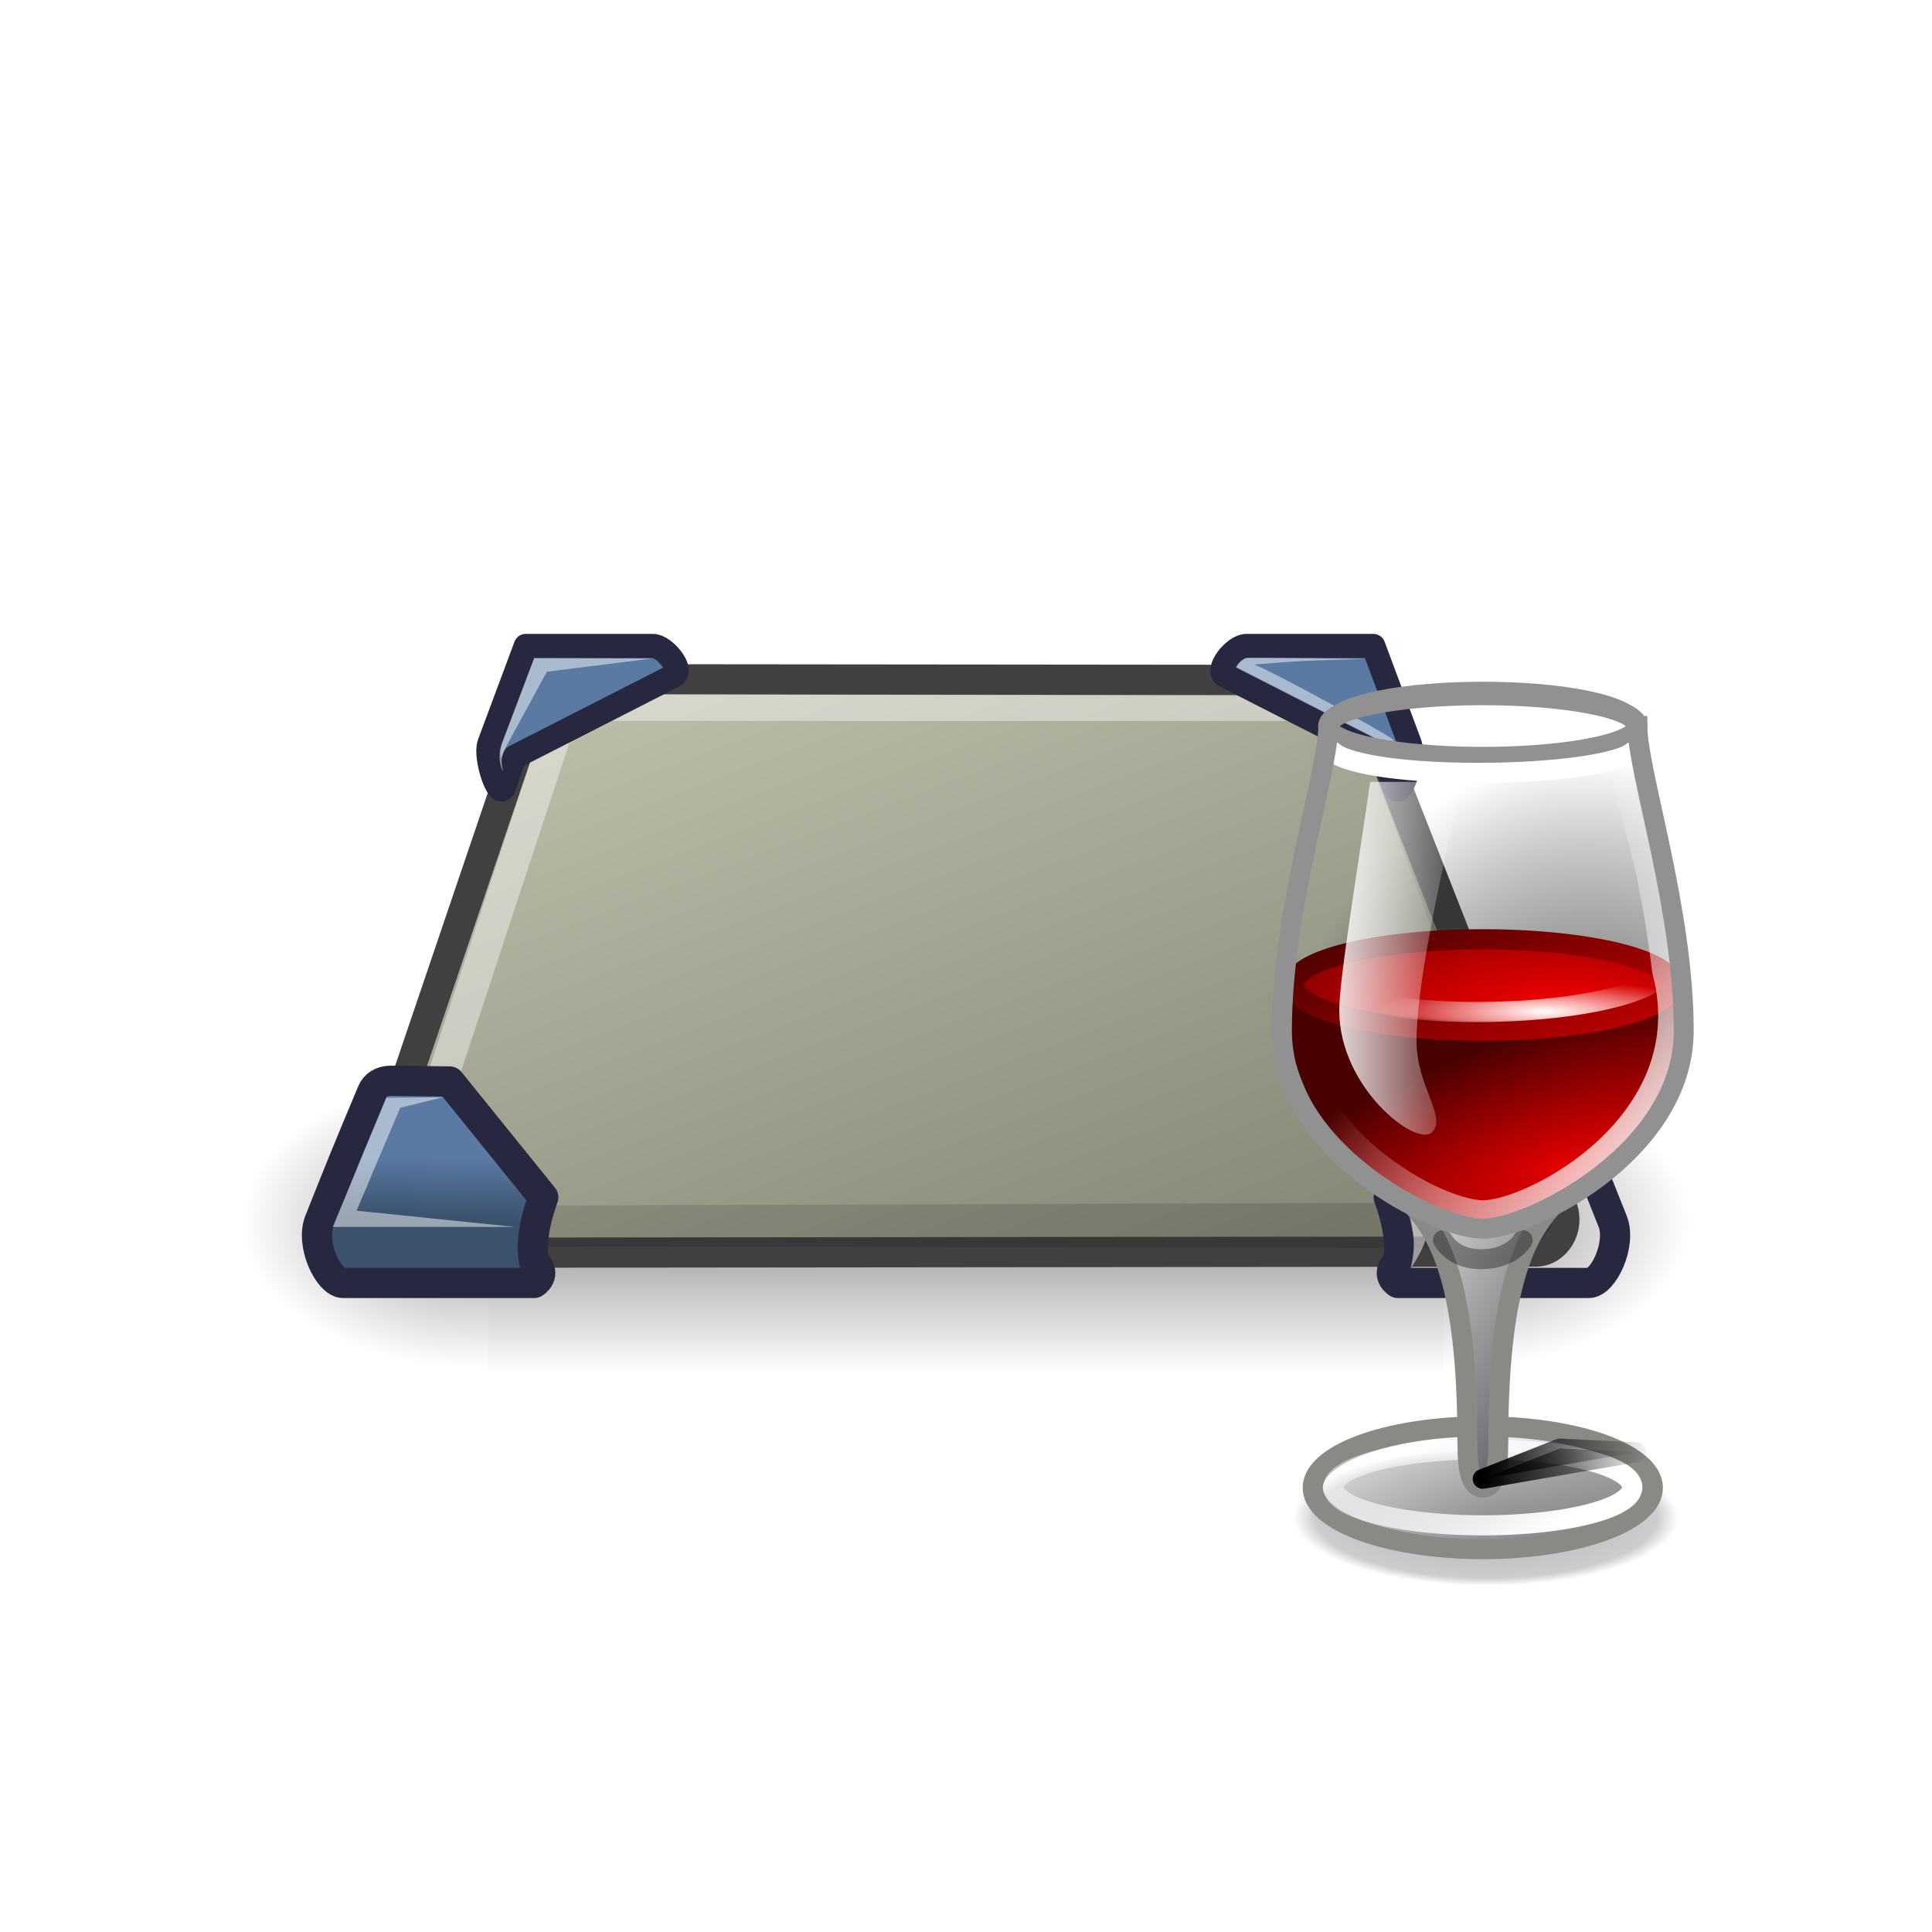 <?xml version="1.0" encoding="UTF-8" standalone="no"?>
<!-- Created with Inkscape (http://www.inkscape.org/) -->
<svg xmlns="http://www.w3.org/2000/svg" height="64" width="64" version="1.1" xmlns:xlink="http://www.w3.org/1999/xlink">
 <defs id="defs4">
  <linearGradient id="linearGradient5060">
   <stop id="stop5062" stop-color="#000" offset="0"/>
   <stop id="stop5064" stop-color="#000" stop-opacity="0" offset="1"/>
  </linearGradient>
  <linearGradient id="linearGradient2736">
   <stop id="stop2738" stop-color="#5a7aa4" offset="0"/>
   <stop id="stop2740" stop-color="#3b516c" offset="1"/>
  </linearGradient>
  <linearGradient id="linearGradient2965" y2="37.515" xlink:href="#linearGradient2736" gradientUnits="userSpaceOnUse" x2="6.597" gradientTransform="matrix(1.064,0,0,0.927,6.397,6.506)" y1="35.292" x1="6.521"/>
  <linearGradient id="linearGradient2971" y2="37.515" xlink:href="#linearGradient2736" gradientUnits="userSpaceOnUse" x2="6.597" gradientTransform="matrix(-1.064,0,0,0.927,56.512,6.506)" y1="35.292" x1="6.521"/>
  <linearGradient id="linearGradient2977" y2="37.515" xlink:href="#linearGradient2736" gradientUnits="userSpaceOnUse" x2="6.597" gradientTransform="matrix(-1.064,0,0,0.927,56.459,6.652)" y1="35.292" x1="6.521"/>
  <linearGradient id="linearGradient2990" y2="50.645" gradientUnits="userSpaceOnUse" x2="27.987" gradientTransform="matrix(1.406,0,0,0.701,7.538,6.861)" y1="21.553" x1="5.993">
   <stop id="stop6978-6" stop-color="#c1c3ae" offset="0"/>
   <stop id="stop6980-1" stop-color="#818373" offset="1"/>
  </linearGradient>
  <radialGradient id="radialGradient2999" xlink:href="#linearGradient5060" gradientUnits="userSpaceOnUse" cy="486.65" cx="605.71" gradientTransform="matrix(-0.066,0,0,0.041,55.692,20.549)" r="117.14"/>
  <radialGradient id="radialGradient3002" xlink:href="#linearGradient5060" gradientUnits="userSpaceOnUse" cy="486.65" cx="605.71" gradientTransform="matrix(0.066,0,0,0.041,8.308,20.549)" r="117.14"/>
  <linearGradient id="linearGradient3005" y2="609.51" gradientUnits="userSpaceOnUse" x2="302.86" gradientTransform="matrix(0.066,0,0,0.041,8.295,20.549)" y1="366.65" x1="302.86">
   <stop id="stop5050-0" stop-color="#000" stop-opacity="0" offset="0"/>
   <stop id="stop5056-8" stop-color="#000" offset="0.5"/>
   <stop id="stop5052-8" stop-color="#000" stop-opacity="0" offset="1"/>
  </linearGradient>
  <linearGradient id="linearGradient3047" y2="37.515" xlink:href="#linearGradient2736" gradientUnits="userSpaceOnUse" x2="6.597" gradientTransform="matrix(0.717,0,0,0.71,174.808,21.005)" y1="35.292" x1="6.521"/>
  <linearGradient id="linearGradient3053" y2="37.515" xlink:href="#linearGradient2736" gradientUnits="userSpaceOnUse" x2="6.597" gradientTransform="matrix(-0.716,0,0,0.71,208.551,21.005)" y1="35.292" x1="6.521"/>
  <linearGradient id="linearGradient3059" y2="37.515" xlink:href="#linearGradient2736" gradientUnits="userSpaceOnUse" x2="6.597" gradientTransform="matrix(-0.717,0,0,0.68,208.527,21.207)" y1="35.292" x1="6.521"/>
  <linearGradient id="linearGradient3072" y2="50.645" gradientUnits="userSpaceOnUse" x2="27.987" gradientTransform="matrix(0.947,0,0,0.479,175.577,22.821)" y1="21.553" x1="5.993">
   <stop id="stop6978" stop-color="#c1c3ae" offset="0"/>
   <stop id="stop6980" stop-color="#818373" offset="1"/>
  </linearGradient>
  <radialGradient id="radialGradient3081" xlink:href="#linearGradient5060" gradientUnits="userSpaceOnUse" cy="486.65" cx="605.71" gradientTransform="matrix(-0.044,0,0,0.027,207.795,32.366)" r="117.14"/>
  <radialGradient id="radialGradient3084" xlink:href="#linearGradient5060" gradientUnits="userSpaceOnUse" cy="486.65" cx="605.71" gradientTransform="matrix(0.044,0,0,0.027,176.205,32.366)" r="117.14"/>
  <linearGradient id="linearGradient3087" y2="609.51" gradientUnits="userSpaceOnUse" x2="302.86" gradientTransform="matrix(0.044,0,0,0.027,176.197,32.366)" y1="366.65" x1="302.86">
   <stop id="stop5050" stop-color="#000" stop-opacity="0" offset="0"/>
   <stop id="stop5056" stop-color="#000" offset="0.5"/>
   <stop id="stop5052" stop-color="#000" stop-opacity="0" offset="1"/>
  </linearGradient>
  <linearGradient id="linearGradient3933">
   <stop id="stop3935" stop-color="#000" stop-opacity="0.302" offset="0"/>
   <stop id="stop3941" stop-color="#000" stop-opacity="0.2" offset="0.885"/>
   <stop id="stop3937" stop-color="#000" stop-opacity="0" offset="1"/>
  </linearGradient>
  <filter id="filter3391" height="1.336" width="1.134" color-interpolation-filters="sRGB" y="-0.168" x="-0.067">
   <feGaussianBlur id="feGaussianBlur3393" stdDeviation="0.14"/>
  </filter>
  <linearGradient id="linearGradient3198">
   <stop id="stop3200" stop-color="#FFF" offset="0"/>
   <stop id="stop3202" stop-color="#FFF" stop-opacity="0" offset="1"/>
  </linearGradient>
  <filter id="filter3391-9" height="1.336" width="1.134" color-interpolation-filters="sRGB" y="-0.168" x="-0.067">
   <feGaussianBlur id="feGaussianBlur3393-0" stdDeviation="0.14"/>
  </filter>
  <linearGradient id="linearGradient3052" y2="25.5" gradientUnits="userSpaceOnUse" x2="20.5" gradientTransform="translate(-8,15.968)" y1="27.5" x1="16">
   <stop id="stop3375" stop-color="#000" offset="0"/>
   <stop id="stop3377" stop-color="#373737" stop-opacity="0" offset="1"/>
  </linearGradient>
  <linearGradient id="linearGradient3054" y2="27" gradientUnits="userSpaceOnUse" x2="21.5" gradientTransform="translate(-8,15.968)" y1="27" x1="16">
   <stop id="stop3444" stop-color="#000" offset="0"/>
   <stop id="stop3446" stop-color="#000" stop-opacity="0" offset="1"/>
  </linearGradient>
  <radialGradient id="radialGradient3319" gradientUnits="userSpaceOnUse" cy="14.19" cx="18" gradientTransform="matrix(0.517,0,0,0.094,295.72,44.847)" r="5.505">
   <stop id="stop3454-5" stop-color="#FFF" offset="0"/>
   <stop id="stop3456-4" stop-color="#FFF" stop-opacity="0" offset="1"/>
  </radialGradient>
  <linearGradient id="linearGradient3324" y2="18.312" xlink:href="#linearGradient3198" gradientUnits="userSpaceOnUse" x2="23" gradientTransform="matrix(0.517,0,0,0.51,292.032,35.706)" y1="18.312" x1="17.605"/>
  <linearGradient id="linearGradient3327" y2="19" xlink:href="#linearGradient3198" gradientUnits="userSpaceOnUse" x2="22" gradientTransform="matrix(0.515,0,0,0.514,291.666,36.072)" y1="25.27" x1="30.376"/>
  <radialGradient id="radialGradient3330" gradientUnits="userSpaceOnUse" cy="13.192" cx="25.017" gradientTransform="matrix(0.641,0,0,0.233,289.259,43.173)" r="9.751">
   <stop id="stop3173-2" stop-color="#fd0000" offset="0"/>
   <stop id="stop3175-4" stop-color="#6a0000" offset="1"/>
  </radialGradient>
  <linearGradient id="linearGradient3332" y2="7.135" gradientUnits="userSpaceOnUse" x2="22.036" gradientTransform="matrix(0.641,0,0,0.47,289.259,40.563)" y1="15.984" x1="27.217">
   <stop id="stop4404-2" stop-color="#e80000" offset="0"/>
   <stop id="stop4406-1" stop-color="#490000" offset="1"/>
  </linearGradient>
  <radialGradient id="radialGradient3335" gradientUnits="userSpaceOnUse" cy="26.577" cx="26.625" gradientTransform="matrix(0.491,-0.161,0.059,0.176,290.715,48.376)" r="12.5">
   <stop id="stop3191-6" stop-color="#e40000" offset="0"/>
   <stop id="stop3193-5" stop-color="#490000" offset="1"/>
  </radialGradient>
  <linearGradient id="linearGradient3338" y2="27" gradientUnits="userSpaceOnUse" x2="19" gradientTransform="matrix(0.517,0,0,0.51,291.589,36.046)" y1="33" x1="29">
   <stop id="stop3222-8" stop-color="#373737" offset="0"/>
   <stop id="stop3224-5" stop-color="#FFF" offset="1"/>
  </linearGradient>
  <linearGradient id="linearGradient3341" y2="5.035" xlink:href="#linearGradient3198" gradientUnits="userSpaceOnUse" x2="17.799" gradientTransform="matrix(0.704,0,0,0.463,287.803,49.412)" y1="12.038" x1="25.269"/>
  <linearGradient id="linearGradient3344" y2="9.277" gradientUnits="userSpaceOnUse" x2="21.44" gradientTransform="matrix(0.637,0,0,0.514,289.344,48.841)" y1="14.243" x1="27.681">
   <stop id="stop3230-47" stop-color="#373737" offset="0"/>
   <stop id="stop3232-9" stop-color="#cfcfcf" stop-opacity="0.678" offset="1"/>
  </linearGradient>
  <radialGradient id="radialGradient3347" gradientUnits="userSpaceOnUse" cy="22.614" cx="27.5" gradientTransform="matrix(0.796,-0.039,0.05,0.979,282.809,27.217)" r="6.5">
   <stop id="stop3348-2" stop-color="#737373" offset="0"/>
   <stop id="stop3350-2" stop-color="#000" stop-opacity="0" offset="1"/>
  </radialGradient>
  <radialGradient id="radialGradient3350" gradientUnits="userSpaceOnUse" cy="33.188" cx="37.375" gradientTransform="matrix(0.21,0,0,0.052,295.8,45.307)" r="14.625">
   <stop id="stop4335-63" stop-color="#000" offset="0"/>
   <stop id="stop4337-0" stop-color="#000" stop-opacity="0" offset="1"/>
  </radialGradient>
  <radialGradient id="radialGradient3115" gradientUnits="userSpaceOnUse" cy="14.19" cx="18" gradientTransform="matrix(1.034,0,0,0.187,175.44,33.693)" r="5.505">
   <stop id="stop3454-4" stop-color="#FFF" offset="0"/>
   <stop id="stop3456-9" stop-color="#FFF" stop-opacity="0" offset="1"/>
  </radialGradient>
  <linearGradient id="linearGradient3120" y2="18.312" xlink:href="#linearGradient3198" gradientUnits="userSpaceOnUse" x2="23" gradientTransform="matrix(1.034,0,0,1.02,168.063,15.412)" y1="18.312" x1="17.605"/>
  <linearGradient id="linearGradient3123" y2="19" xlink:href="#linearGradient3198" gradientUnits="userSpaceOnUse" x2="22" gradientTransform="matrix(1.029,0,0,1.029,167.332,16.143)" y1="25.27" x1="30.376"/>
  <radialGradient id="radialGradient3126" gradientUnits="userSpaceOnUse" cy="13.192" cx="25.017" gradientTransform="matrix(1.282,0,0,0.465,162.518,30.346)" r="9.751">
   <stop id="stop3173-5" stop-color="#fd0000" offset="0"/>
   <stop id="stop3175-8" stop-color="#6a0000" offset="1"/>
  </radialGradient>
  <linearGradient id="linearGradient3128" y2="7.135" gradientUnits="userSpaceOnUse" x2="22.036" gradientTransform="matrix(1.282,0,0,0.94,162.518,25.125)" y1="15.984" x1="27.217">
   <stop id="stop4404-1" stop-color="#e80000" offset="0"/>
   <stop id="stop4406-5" stop-color="#490000" offset="1"/>
  </linearGradient>
  <radialGradient id="radialGradient3132" gradientUnits="userSpaceOnUse" cy="26.577" cx="26.625" gradientTransform="matrix(0.981,-0.322,0.119,0.352,165.431,40.753)" r="12.5">
   <stop id="stop3191-9" stop-color="#e40000" offset="0"/>
   <stop id="stop3193-7" stop-color="#490000" offset="1"/>
  </radialGradient>
  <linearGradient id="linearGradient3135" y2="27" gradientUnits="userSpaceOnUse" x2="19" gradientTransform="matrix(1.034,0,0,1.02,167.179,16.091)" y1="33" x1="29">
   <stop id="stop3222-6" stop-color="#373737" offset="0"/>
   <stop id="stop3224-3" stop-color="#FFF" offset="1"/>
  </linearGradient>
  <linearGradient id="linearGradient3138" y2="5.035" xlink:href="#linearGradient3198" gradientUnits="userSpaceOnUse" x2="17.799" gradientTransform="matrix(1.282,0,0,0.94,162.518,42.162)" y1="12.038" x1="25.269"/>
  <linearGradient id="linearGradient3141" y2="9.277" gradientUnits="userSpaceOnUse" x2="21.44" gradientTransform="matrix(1.274,0,0,1.029,162.687,41.182)" y1="14.243" x1="27.681">
   <stop id="stop3230-4" stop-color="#373737" offset="0"/>
   <stop id="stop3232-6" stop-color="#cfcfcf" stop-opacity="0.678" offset="1"/>
  </linearGradient>
  <radialGradient id="radialGradient3144" gradientUnits="userSpaceOnUse" cy="22.614" cx="27.5" gradientTransform="matrix(1.591,-0.078,0.099,1.958,149.618,-1.567)" r="6.5">
   <stop id="stop3348-7" stop-color="#737373" offset="0"/>
   <stop id="stop3350-0" stop-color="#000" stop-opacity="0" offset="1"/>
  </radialGradient>
  <radialGradient id="radialGradient3148" gradientUnits="userSpaceOnUse" cy="33.188" cx="37.375" gradientTransform="matrix(0.421,0,0,0.104,175.6,34.613)" r="14.625">
   <stop id="stop4335-6" stop-color="#000" offset="0"/>
   <stop id="stop4337-5" stop-color="#000" stop-opacity="0" offset="1"/>
  </radialGradient>
  <radialGradient id="radialGradient3926" gradientUnits="userSpaceOnUse" cy="14.19" cx="18" gradientTransform="matrix(1.551,0,0,0.281,7.16,22.54)" r="5.505">
   <stop id="stop3454" stop-color="#FFF" offset="0"/>
   <stop id="stop3456" stop-color="#FFF" stop-opacity="0" offset="1"/>
  </radialGradient>
  <linearGradient id="linearGradient3930" y2="18.312" xlink:href="#linearGradient3198" gradientUnits="userSpaceOnUse" x2="23" gradientTransform="matrix(1.551,0,0,1.529,-3.905,-4.882)" y1="18.312" x1="17.605"/>
  <linearGradient id="linearGradient3934" y2="19" xlink:href="#linearGradient3198" gradientUnits="userSpaceOnUse" x2="22" gradientTransform="matrix(1.544,0,0,1.543,-5.003,-3.785)" y1="25.27" x1="30.376"/>
  <radialGradient id="radialGradient3937" gradientUnits="userSpaceOnUse" cy="13.192" cx="25.017" gradientTransform="matrix(1.923,0,0,0.698,-12.224,17.519)" r="9.751">
   <stop id="stop3173" stop-color="#fd0000" offset="0"/>
   <stop id="stop3175" stop-color="#6a0000" offset="1"/>
  </radialGradient>
  <linearGradient id="linearGradient3939" y2="7.135" gradientUnits="userSpaceOnUse" x2="22.036" gradientTransform="matrix(1.923,0,0,1.41,-12.224,9.688)" y1="15.984" x1="27.217">
   <stop id="stop4404" stop-color="#e80000" offset="0"/>
   <stop id="stop4406" stop-color="#490000" offset="1"/>
  </linearGradient>
  <radialGradient id="radialGradient3942" gradientUnits="userSpaceOnUse" cy="26.577" cx="26.625" gradientTransform="matrix(1.472,-0.484,0.178,0.528,-7.854,33.129)" r="12.5">
   <stop id="stop3191" stop-color="#e40000" offset="0"/>
   <stop id="stop3193" stop-color="#490000" offset="1"/>
  </radialGradient>
  <linearGradient id="linearGradient3945" y2="27" gradientUnits="userSpaceOnUse" x2="19" gradientTransform="matrix(1.551,0,0,1.529,-5.232,-3.863)" y1="33" x1="29">
   <stop id="stop3222" stop-color="#373737" offset="0"/>
   <stop id="stop3224" stop-color="#FFF" offset="1"/>
  </linearGradient>
  <linearGradient id="linearGradient3948" y2="5.035" xlink:href="#linearGradient3198" gradientUnits="userSpaceOnUse" x2="17.799" gradientTransform="matrix(1.923,0,0,1.41,-12.224,34.901)" y1="12.038" x1="25.269"/>
  <linearGradient id="linearGradient3951" y2="9.277" gradientUnits="userSpaceOnUse" x2="21.44" gradientTransform="matrix(1.923,0,0,1.41,-12.224,34.922)" y1="19.122" x1="29.455">
   <stop id="stop3230" stop-color="#373737" offset="0"/>
   <stop id="stop3232" stop-color="#373737" stop-opacity="0" offset="1"/>
  </linearGradient>
  <radialGradient id="radialGradient3955" gradientUnits="userSpaceOnUse" cy="22.614" cx="27.5" gradientTransform="matrix(2.387,-0.118,0.149,2.937,-31.573,-30.35)" r="6.5">
   <stop id="stop3348" stop-color="#737373" offset="0"/>
   <stop id="stop3350" stop-color="#000" stop-opacity="0" offset="1"/>
  </radialGradient>
  <radialGradient id="radialGradient3958" xlink:href="#linearGradient3933" gradientUnits="userSpaceOnUse" cy="55.076" cx="31.071" gradientTransform="matrix(1.13,0.003,-0.001,0.402,-2.892,29.674)" r="8.553"/>
  <radialGradient id="radialGradient3961" gradientUnits="userSpaceOnUse" cy="33.188" cx="37.375" gradientTransform="matrix(0.631,0,0,0.156,7.399,23.92)" r="14.625">
   <stop id="stop4335" stop-color="#000" offset="0"/>
   <stop id="stop4337" stop-color="#000" stop-opacity="0" offset="1"/>
  </radialGradient>
  <radialGradient id="radialGradient3965" xlink:href="#linearGradient3933" gradientUnits="userSpaceOnUse" cy="55.076" cx="31.071" gradientTransform="matrix(0.767,0.002,-7.0830713e-4,0.273,168.202,38.465)" r="8.553"/>
 </defs>
 <rect id="icon:48-32" height="48" width="48" y="8" x="8" fill="none"/>
 <g id="g3007">
  <rect id="rect6709-7" opacity="0.402" style="color:#000000;" fill-rule="nonzero" height="9.982" width="31.669" y="35.62" x="16.165" fill="url(#linearGradient3005)"/>
  <path id="path6711-6" opacity="0.402" style="color:#000000;" d="m47.835,35.62v9.982c3.378,0.019,8.165-2.236,8.165-4.991,0-2.755-3.769-4.99-8.165-4.99z" fill-rule="nonzero" fill="url(#radialGradient3002)"/>
  <path id="path6713-3" opacity="0.402" style="color:#000000;" d="m16.165,35.62v9.982c-3.378,0.019-8.165-2.236-8.165-4.991,0-2.755,3.769-4.99,8.165-4.99z" fill-rule="nonzero" fill="url(#radialGradient2999)"/>
  <path id="path6215-7" stroke-linejoin="round" d="m17.714,23.236-5.852,17.242c-0.165,0.487,0.211,1.023,0.668,1.022l38.342-0.04c0.67-0.001,1.144-0.78,0.873-1.469l-6.522-16.59c-0.185-0.471-0.808-0.876-1.409-0.877l-24.878-0.024c-0.471-0-1.008,0.108-1.222,0.736z" fill-rule="evenodd" stroke="#404040" stroke-linecap="round" stroke-miterlimit="4" stroke-width="1" fill="url(#linearGradient2990)"/>
  <path id="path6984-5" d="m12.406,40.9,5.781-17.526,0.852-0.38,24.826,0.063,0.852,0.823-25.313,0-0.365,0.19-5.172,15.691-1.46,1.139z" fill-opacity="0.409" fill-rule="evenodd" fill="#FFF"/>
  <path id="path2344-9" d="m12.649,41.279,38.213,0.063,0.548-0.696-6.633-17.146,5.963,16.324-37.118,0.127-0.974,1.329z" fill-opacity="0.129" fill-rule="evenodd" fill="#000"/>
  <path id="path2726-2" stroke-linejoin="round" style="color:#000000;" d="m12.329,36.174c0.091-0.219,0.308-0.376,0.623-0.373l1.945,0.024,3.1,3.837s-0.511,1.314-0.295,2.154c0.444,0.411-0.009,0.684-0.009,0.684h-6.322c-0.486,0-1.093-1.284-0.79-2.045,0.775-1.95,0.901-2.256,1.748-4.281z" fill-rule="evenodd" stroke-dashoffset="0" stroke="#272840" stroke-linecap="round" stroke-miterlimit="4" stroke-width="1" fill="url(#linearGradient2977)"/>
  <path id="path2744-1" d="m12.8,36.364-1.778,4.281,6.048,0-5.258-0.539,1.444-3.409,1.413-0.349-1.869,0.016z" fill-opacity="0.485" fill-rule="evenodd" fill="#FFF"/>
  <path id="path2746-8" stroke-linejoin="round" style="color:#000000;" d="m51.672,36.174c-0.091-0.219-0.308-0.376-0.623-0.373l-1.945,0.024-3.1,3.837s0.511,1.314,0.295,2.154c-0.444,0.411,0.009,0.684,0.009,0.684h6.322c0.486,0,1.093-1.284,0.79-2.045-0.775-1.95-0.901-2.256-1.748-4.281z" fill-rule="evenodd" stroke-dashoffset="0" stroke="#272840" stroke-linecap="round" stroke-miterlimit="4" stroke-width="1" fill="url(#linearGradient2977)"/>
  <path id="path2750-5" style="color:#000000;" d="m51.126,36.322-1.784,0-2.794,3.431s0.236,0.83,0.279,1.278c0.043,0.448-0.107,1.009-0.107,1.009s0.645-0.919,0.559-1.413c-0.086-0.493-0.193-0.897-0.193-0.897l2.471-3.139,1.569-0.269z" fill-opacity="0.485" fill-rule="evenodd" fill="#FFF"/>
  <path id="path2752-4" stroke-linejoin="round" style="color:#000000;" d="m17.041,25.077,5.276-2.691c0.35-0.179-0.298-0.987-0.688-0.987h-4.212l-1.204,3.229c-0.171,0.46,0.322,1.898,0.484,1.435l0.344-0.987z" fill-rule="evenodd" stroke-dashoffset="0" stroke="#272840" stroke-linecap="round" stroke-miterlimit="4" stroke-width="0.8" fill="url(#linearGradient2971)"/>
  <path id="path2756-1" style="color:#000000;" d="m16.665,25.57c-0.128-0.279-0.181-0.584-0.011-1.031l1.042-2.736,3.901,0.011-3.482,0.437-1.268,2.332c-0.313,0.575-0.231,0.635-0.183,0.987z" fill-opacity="0.485" fill-rule="evenodd" fill="#FFF"/>
  <path id="path2758-5" stroke-linejoin="round" style="color:#000000;" d="m45.869,25.077-5.276-2.691c-0.35-0.179,0.298-0.987,0.688-0.987h4.212l1.204,3.229c0.171,0.46-0.322,1.898-0.484,1.435l-0.344-0.987z" fill-rule="evenodd" stroke-dashoffset="0" stroke="#272840" stroke-linecap="round" stroke-miterlimit="4" stroke-width="0.8" fill="url(#linearGradient2965)"/>
  <path id="path2762-9" style="color:#000000;" d="m45.229,21.825s-3.678-0.048-3.905-0.032c-0.228,0.016-0.38,0.301-0.38,0.301s4.984,2.537,5.106,2.616c0.122,0.079,0.243,0.365,0.243,0.365s0.046-0.412-0.182-0.602c-0.228-0.19-3.903-2.206-4.559-2.458,2.05-0.18,2.376-0.132,3.678-0.19z" fill-opacity="0.485" fill-rule="evenodd" fill="#FFF"/>
  <g transform="matrix(0.66,0,0,0.66,28,16)" id="g3985">
    <path id="path4331" opacity="0.07" fill="url(#radialGradient3961)" d="m40.214,29.106a9.229,2.285,0,0,1,-18.458,0,9.229,2.285,0,1,1,18.458,0z"/>
    <path id="path3420" fill="url(#radialGradient3958)" d="m42.261,52a10.426,3.44,0,0,1,-20.852,0,10.426,3.44,0,1,1,20.852,0z"/>
    <path id="path3159" fill-rule="evenodd" fill="url(#radialGradient3955)" d="m39.757,12.195c-0.776-1.529-14.738-1.529-15.513,0,0,2.294-2.327,9.176-2.327,15.293,0,6.117,7.757,9.941,10.084,9.941,2.327,0,10.084-3.823,10.084-9.941s-2.327-12.999-2.327-15.293z"/>
    <path id="path2385" stroke-linejoin="round" style="stroke-dasharray:none;" d="m39.757,12.216a7.757,1.55,0,0,1,-15.513,0,7.757,1.55,0,1,1,15.513,0z" stroke="#919191" stroke-linecap="round" stroke-miterlimit="0" stroke-width="1.011" fill="none"/>
    <path id="path3157" stroke-linejoin="round" style="stroke-dasharray:none;" d="m40.532,50.429a8.532,3.079,0,0,1,-17.065,0,8.532,3.079,0,1,1,17.065,0z" stroke="#888a85" stroke-linecap="round" stroke-miterlimit="0" stroke-width="1.011" fill="url(#linearGradient3951)"/>
    <path id="path3236" stroke-linejoin="round" style="stroke-dasharray:none;" d="m39.5,50.408a7.5,1.908,0,0,1,-15,0,7.5,1.908,0,1,1,15,0z" stroke="url(#linearGradient3948)" stroke-linecap="round" stroke-miterlimit="0" stroke-width="1.011" fill="none"/>
    <path id="path3163" stroke-linejoin="miter" d="m28.122,35.9c1.551,1.529,3.103,3.823,3.103,12.235,0,1.529,0.21,2.294,0.776,2.294,0.566,0,0.776-0.765,0.776-2.294,0-8.411,1.551-10.705,3.103-12.235" fill-rule="evenodd" stroke="#888a85" stroke-linecap="round" stroke-width="1px" fill="url(#linearGradient3945)"/>
    <path id="path3179" fill-rule="evenodd" fill="url(#radialGradient3942)" d="m22,25c0,9,7.673,12.429,10,12.429s10-3.429,10-12.429"/>
    <path id="path5788" stroke-linejoin="round" style="stroke-dasharray:none;" d="m41.5,25.195a9.5,2.294,0,0,1,-19,0,9.5,2.294,0,1,1,19,0z" stroke="url(#linearGradient3939)" stroke-linecap="round" stroke-miterlimit="0" stroke-width="1.011" fill="url(#radialGradient3937)"/>
    <path id="path3196" stroke-linejoin="miter" d="m23,25.5c-1.5,6.5,6.5,11,9,11s11-4.5,9-12c-0.5-4-1-6-2-9.5" stroke="url(#linearGradient3934)" stroke-linecap="round" stroke-width="1px" fill="none"/>
    <path id="path3266" fill-rule="evenodd" fill="url(#linearGradient3930)" d="M26.346,15,31,15s-2.327,9.176-2.327,12.999c0,2.294,1.551,3.823,0.776,4.588-0.776,0.765-4.654-2.218-4.654-6.117,0-1.529,0.776-6.117,1.551-11.47z"/>
    <path id="path3358" stroke-linejoin="round" d="M39.5,13.5c-0.5,0.5-3.462,1.05-7.743,1.05-4.282,0-6.757-0.55-7.257-1.05" stroke="#FFF" stroke-linecap="round" stroke-miterlimit="0" stroke-width="1.011" fill="none"/>
    <path id="path3450" stroke-linejoin="round" d="m41,24.5c0,0.856-3.5,2-9.019,2.05-5.519,0.05-8.981-1.194-8.981-2.05" stroke="url(#radialGradient3926)" stroke-linecap="round" stroke-miterlimit="0" stroke-width="1.011" fill="none"/>
    <path id="path3395" opacity="0.35" stroke-linejoin="round" d="m30,38s0.5,1,2,0.959c1.5-0.041,2-0.959,2-0.959" stroke="#000" stroke-linecap="round" stroke-width="1px" fill="none"/>
    <path id="path3363" stroke-linejoin="round" d="m8,43.468,2.5-1,2.469,0.125-4.969,0.875z" fill-rule="evenodd" transform="matrix(1.551,0,0,1.529,19.589,-16.477)" filter="url(#filter3391)" stroke="url(#linearGradient3054)" stroke-linecap="round" stroke-width="0.649px" fill="url(#linearGradient3052)"/>
    <path id="path3354" stroke-linejoin="miter" d="m39.757,12.195c-0.776-2.294-14.738-2.294-15.513,0,0,2.294-2.327,9.176-2.327,15.293,0,6.117,7.757,9.941,10.084,9.941,2.327,0,10.084-3.823,10.084-9.941s-2.327-12.999-2.327-15.293z" stroke="#919191" stroke-linecap="round" stroke-width="1px" fill="none"/>
    
   </g>
 </g>
</svg>
